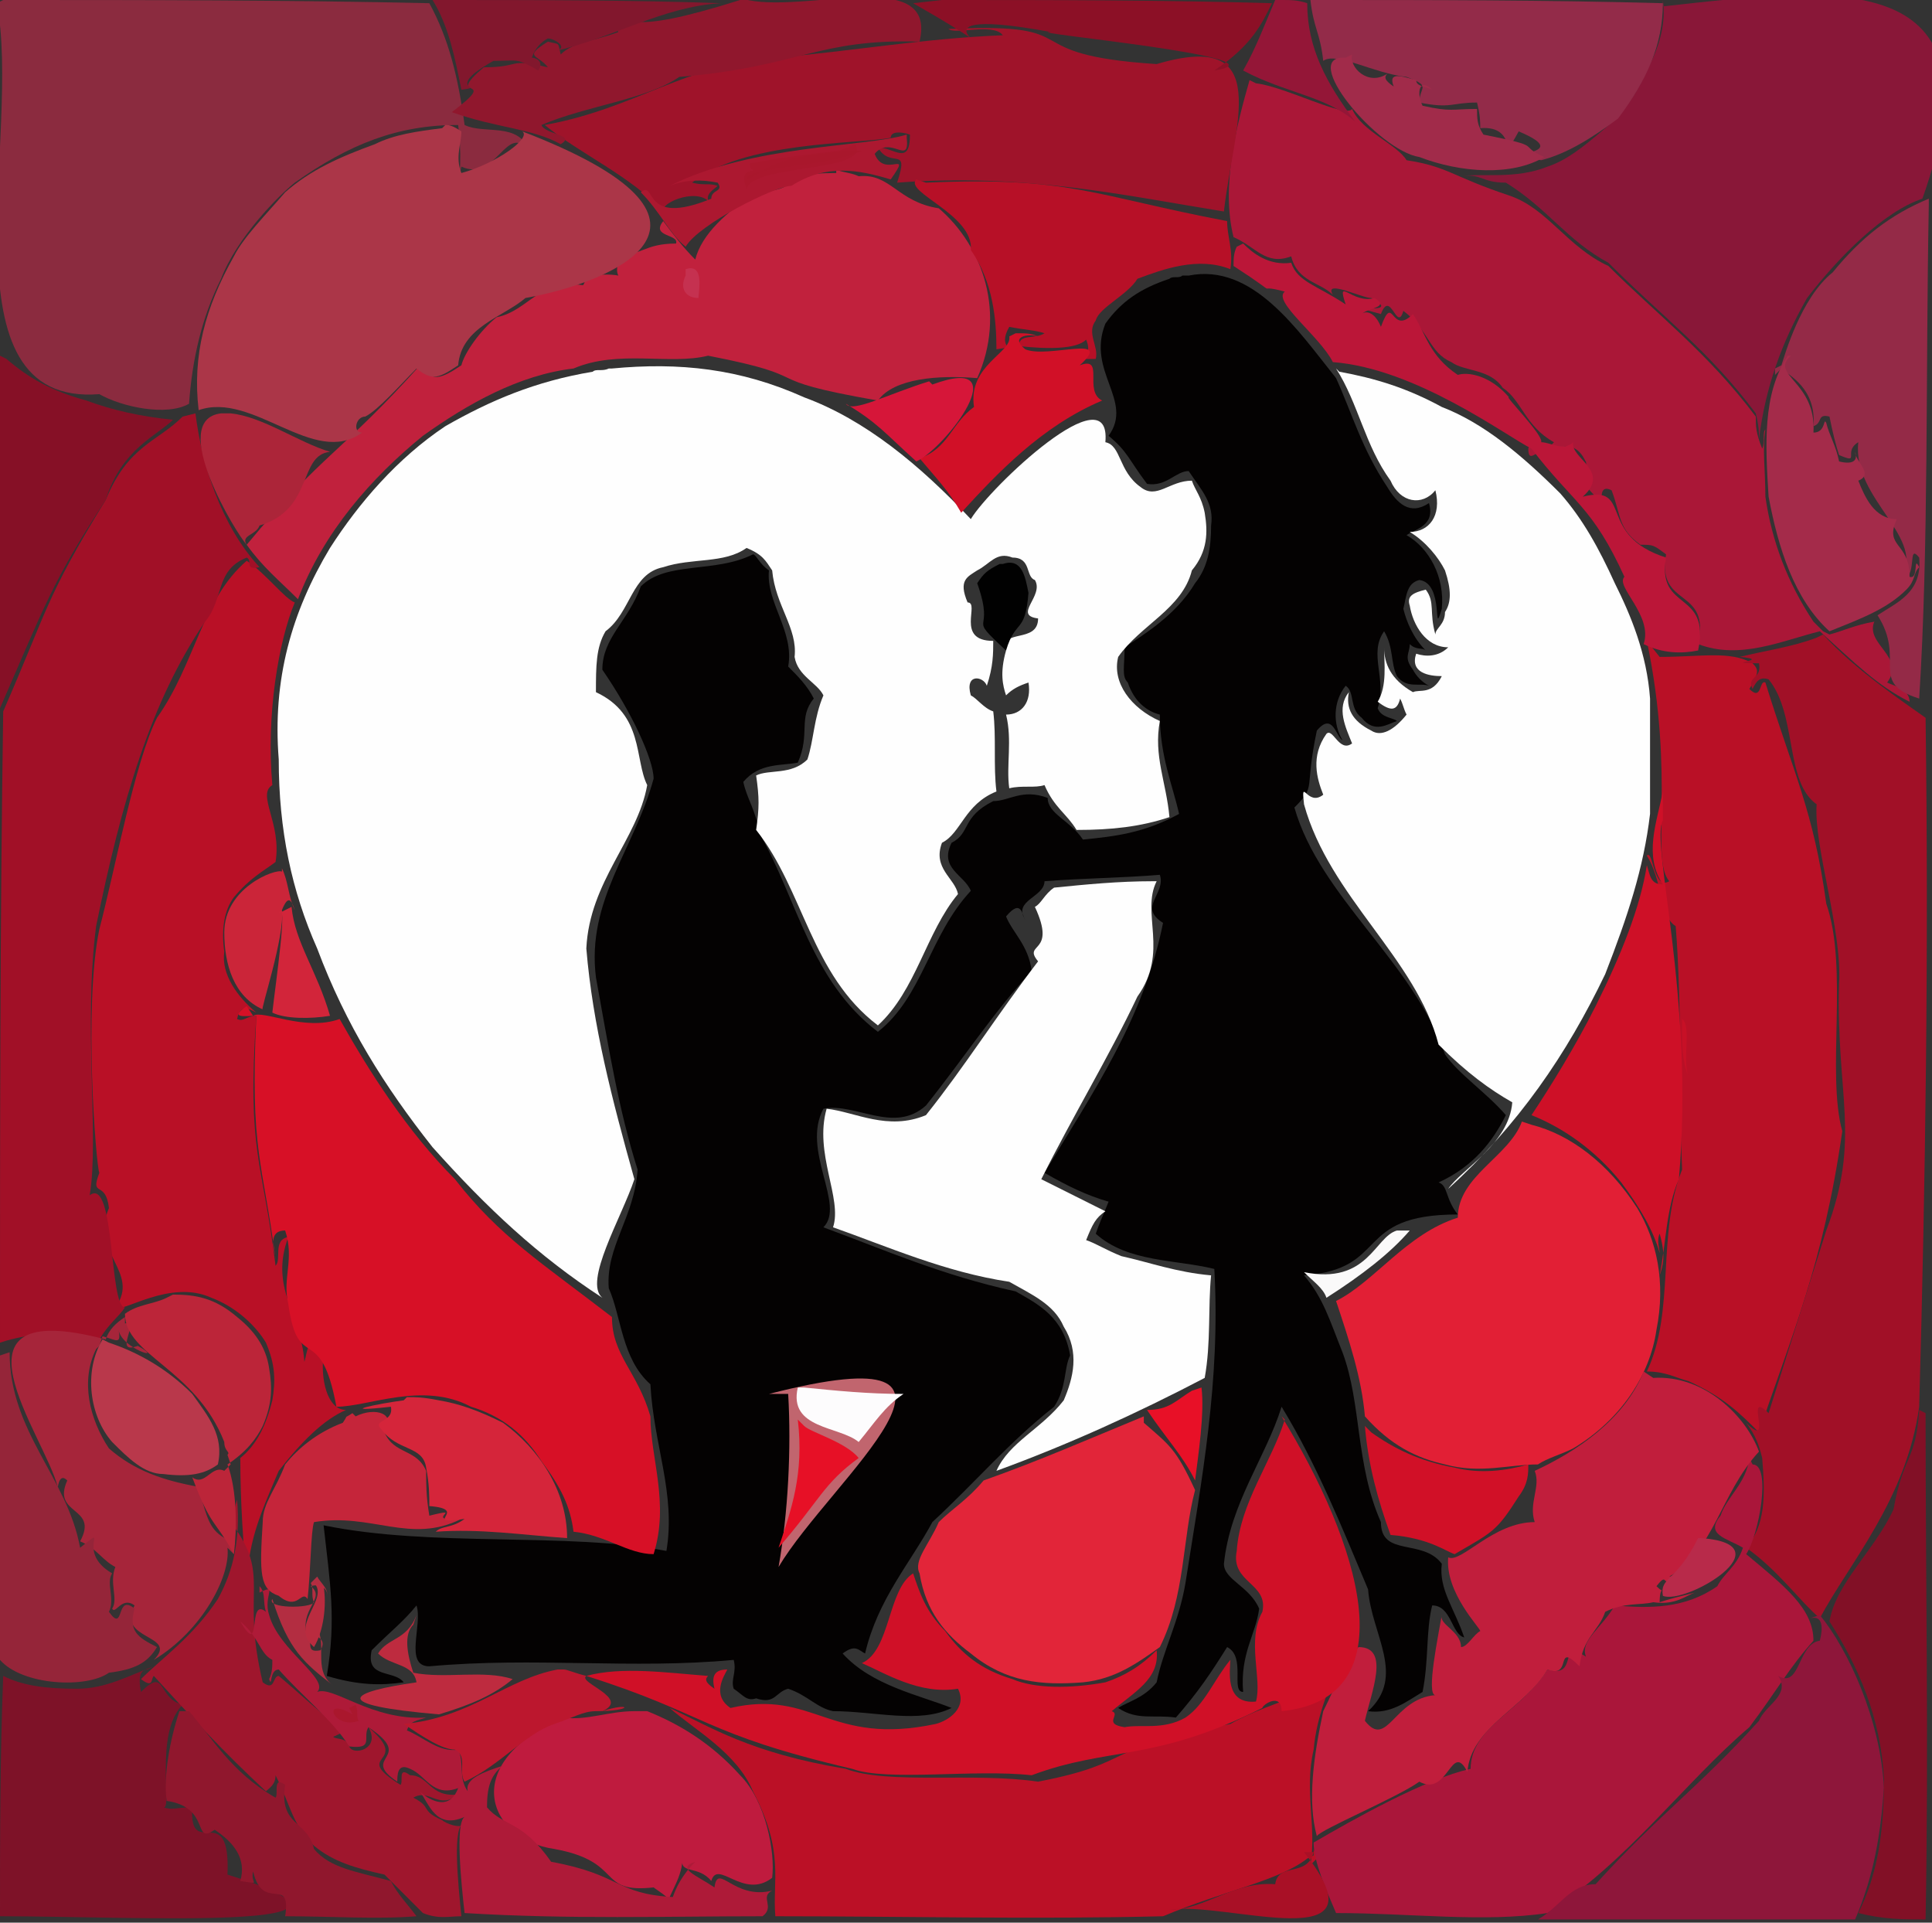 <svg  width="603" height="600" xmlns="http://www.w3.org/2000/svg" ><rect width="100%" height="100%" fill="#333333" stroke="none"/><path  d="
 M 369 86 C 368 87, 366, 86, 365, 87
 C 356 90, 350, 94, 345, 101
 C 339 116, 354, 125, 346, 136
 C 352 141, 352, 143, 358, 151
 C 364 152, 367, 147, 371, 147
 C 375 153, 379, 157, 378, 164
 C 378 171, 377, 177, 373, 182
 C 367 192, 357, 198, 351, 202
 C 351 208, 350, 211, 352, 213
 C 354 219, 358, 222, 362, 223
 C 362 236, 366, 245, 368, 254
 C 357 260, 348, 261, 338, 262
 C 334 256, 327, 254, 327, 249
 C 319 246, 315, 250, 310, 250
 C 300 255, 303, 260, 297, 263
 C 293 271, 301, 273, 303, 278
 C 290 292, 288, 311, 274, 322
 C 253 306, 249, 281, 237, 260
 C 236 253, 233, 249, 232, 244
 C 237 238, 244, 239, 249, 238
 C 253 229, 249, 224, 254, 218
 C 252 214, 249, 211, 246, 208
 C 248 197, 239, 188, 240, 178
 C 237 176, 236, 173, 235, 173
 C 223 179, 208, 175, 200, 183
 C 196 194, 188, 199, 188, 209
 C 197 222, 204, 237, 204, 243
 C 198 265, 183, 281, 186, 305
 C 190 327, 193, 346, 199, 365
 C 198 380, 189, 389, 190, 402
 C 194 411, 194, 424, 203, 432
 C 204 451, 211, 466, 208, 484
 C 177 478, 135, 483, 101, 476
 C 103 494, 105, 505, 102, 523
 C 112 526, 119, 526, 126, 525
 C 123 521, 114, 524, 116, 515
 C 122 509, 126, 506, 130, 501
 C 132 507, 126, 520, 134, 520
 C 167 517, 197, 521, 229, 518
 C 230 522, 228, 524, 229, 527
 C 232 529, 233, 531, 236, 530
 C 242 532, 242, 528, 246, 527
 C 252 529, 255, 533, 260, 534
 C 273 534, 287, 538, 297, 533
 C 287 529, 272, 526, 263, 516
 C 267 513, 268, 515, 270, 516
 C 274 499, 284, 488, 291, 475
 C 305 462, 315, 450, 329, 439
 C 333 433, 332, 427, 334, 423
 C 332 411, 324, 407, 317, 403
 C 294 398, 276, 390, 257, 383
 C 264 376, 250, 359, 257, 346
 C 267 344, 279, 354, 289, 345
 C 301 330, 310, 316, 322, 303
 C 321 295, 316, 291, 314, 286
 C 319 280, 319, 286, 320, 287
 C 316 281, 326, 280, 326, 275
 C 339 274, 350, 274, 362, 273
 C 364 279, 355, 283, 363, 288
 C 357 318, 341, 341, 326, 366
 C 333 370, 339, 373, 346, 375
 C 344 380, 343, 382, 342, 385
 C 352 394, 367, 393, 379, 396
 C 381 431, 375, 462, 370, 494
 C 368 506, 363, 515, 361, 525
 C 357 530, 352, 531, 349, 533
 C 355 537, 360, 535, 367, 536
 C 374 528, 378, 522, 383, 514
 C 389 517, 384, 528, 388, 528
 C 387 516, 392, 510, 393, 502
 C 390 495, 382, 493, 382, 488
 C 384 469, 395, 455, 400, 439
 C 411 457, 419, 477, 427, 496
 C 428 510, 439, 523, 427, 534
 C 434 535, 439, 531, 444, 528
 C 446 518, 445, 509, 447, 501
 C 453 501, 453, 510, 457, 511
 C 454 502, 449, 496, 450, 488
 C 444 480, 431, 486, 431, 475
 C 423 457, 425, 438, 419, 422
 C 415 412, 413, 405, 407, 398
 C 434 396, 422, 379, 455, 379
 C 451 374, 452, 370, 449, 369
 C 460 364, 466, 356, 470, 348
 C 464 341, 455, 335, 451, 329
 C 441 300, 412, 280, 404, 252
 C 411 245, 407, 247, 411, 228
 C 416 222, 417, 230, 419, 231
 C 416 226, 416, 219, 420, 214
 C 423 216, 421, 221, 425, 224
 C 429 229, 433, 226, 436, 225
 C 435 224, 431, 224, 430, 221
 C 433 212, 427, 204, 432, 197
 C 435 202, 434, 207, 436, 211
 C 439 215, 443, 213, 446, 214
 C 444 213, 442, 211, 441, 209
 C 438 205, 440, 204, 440, 201
 C 442 203, 444, 202, 445, 203
 C 441 199, 439, 194, 438, 190
 C 439 186, 439, 182, 443, 181
 C 451 182, 447, 200, 450, 190
 C 451 180, 446, 171, 439, 167
 C 442 165, 448, 164, 446, 157
 C 440 161, 436, 157, 433, 152
 C 425 140, 422, 129, 417, 118
 C 405 103, 391, 82, 371, 86" fill="rgb(4,2,2)" />
<path  d="
 M 190 115 C 188 116, 186, 115, 185, 116
 C 167 119, 153, 125, 139, 133
 C 124 143, 112, 157, 103, 171
 C 91 191, 85, 212, 87, 237
 C 87 259, 91, 278, 99, 296
 C 108 320, 120, 339, 135, 358
 C 152 377, 168, 392, 188, 405
 C 182 400, 194, 380, 198, 368
 C 191 343, 185, 320, 183, 296
 C 184 275, 199, 262, 202, 245
 C 198 237, 201, 223, 186, 216
 C 186 208, 186, 202, 189, 197
 C 197 191, 197, 179, 207, 177
 C 216 174, 226, 176, 233, 171
 C 238 173, 239, 175, 241, 178
 C 242 189, 249, 196, 248, 205
 C 249 211, 255, 213, 257, 217
 C 254 224, 254, 231, 252, 237
 C 247 242, 240, 240, 236, 242
 C 237 249, 237, 252, 236, 259
 C 251 278, 253, 304, 274, 320
 C 286 309, 289, 291, 299, 279
 C 298 274, 291, 271, 294, 263
 C 300 260, 301, 251, 311, 247
 C 310 239, 311, 230, 310, 222
 C 307 221, 305, 218, 303, 217
 C 301 210, 307, 211, 308, 214
 C 310 208, 310, 204, 310, 200
 C 298 200, 306, 188, 302, 188
 C 299 181, 302, 180, 305, 178
 C 309 176, 311, 172, 316, 174
 C 322 174, 320, 180, 323, 181
 C 326 186, 316, 192, 324, 193
 C 324 201, 312, 196, 314, 203
 C 312 210, 313, 214, 314, 217
 C 316 215, 318, 214, 321, 213
 C 322 219, 319, 223, 314, 223
 C 316 231, 314, 239, 315, 246
 C 319 245, 323, 246, 326, 245
 C 329 252, 333, 254, 336, 259
 C 347 259, 356, 258, 365, 255
 C 364 244, 360, 236, 362, 225
 C 353 221, 347, 213, 349, 205
 C 356 195, 369, 190, 372, 178
 C 377 172, 377, 166, 376, 160
 C 375 155, 373, 153, 372, 150
 C 365 150, 361, 156, 356, 152
 C 349 147, 350, 139, 345, 138
 C 347 116, 309, 152, 303, 162
 C 287 145, 270, 131, 251, 124
 C 231 115, 212, 113, 191, 115" fill="rgb(254,254,254)" />
<path  d="
 M 417 115 C 424 126, 426, 139, 434, 150
 C 437 157, 444, 158, 448, 153
 C 450 161, 446, 166, 440, 166
 C 445 169, 449, 174, 451, 178
 C 453 184, 453, 188, 451, 191
 C 451 195, 448, 196, 448, 198
 C 446 191, 448, 188, 445, 184
 C 441 185, 439, 186, 440, 189
 C 441 195, 445, 202, 452, 202
 C 449 205, 445, 205, 442, 204
 C 440 210, 446, 211, 450, 211
 C 447 217, 443, 215, 441, 216
 C 434 212, 432, 207, 432, 202
 C 432 207, 433, 214, 430, 219
 C 434 222, 436, 222, 437, 218
 C 438 220, 438, 221, 439, 223
 C 435 228, 431, 230, 428, 228
 C 422 225, 420, 221, 421, 216
 C 417 221, 420, 227, 422, 232
 C 418 235, 416, 227, 414, 229
 C 409 236, 411, 243, 413, 248
 C 408 252, 406, 242, 407, 251
 C 415 280, 442, 299, 449, 326
 C 458 335, 465, 340, 472, 344
 C 471 357, 456, 365, 452, 371
 C 474 351, 489, 329, 501, 304
 C 508 286, 513, 271, 515, 254
 C 515 240, 515, 229, 515, 218
 C 514 204, 509, 192, 504, 182
 C 499 171, 494, 162, 487, 154
 C 475 142, 463, 132, 450, 127
 C 439 121, 429, 118, 418, 116" fill="rgb(254,254,254)" />
<path  d="
 M -1 1 C 7 42, -19, 127, 31, 123
 C 38 127, 52, 130, 59, 126
 C 60 112, 63, 99, 69, 87
 C 74 74, 87, 61, 92, 57
 C 109 45, 124, 39, 143, 39
 C 144 47, 144, 56, 142, 61
 C 143 57, 143, 56, 144, 52
 C 155 57, 158, 38, 165, 47
 C 162 38, 151, 42, 145, 39
 C 143 24, 140, 12, 134, 1
 C 89 0, 45, 0, 1, 0" fill="rgb(139,43,63)" />
<path  d="
 M 390 25 C 386 39, 381, 58, 385, 74
 C 392 77, 395, 83, 403, 80
 C 405 88, 412, 88, 416, 92
 C 413 87, 425, 93, 428, 93
 C 439 99, 416, 94, 431, 98
 C 434 90, 436, 104, 438, 97
 C 446 103, 446, 110, 453, 113
 C 457 116, 465, 115, 469, 121
 C 475 125, 476, 133, 485, 138
 C 480 144, 478, 136, 477, 140
 C 477 146, 481, 138, 486, 140
 C 493 137, 495, 145, 495, 144
 C 496 152, 491, 148, 500, 157
 C 500 156, 499, 151, 503, 153
 C 506 161, 505, 165, 512, 170
 C 516 170, 516, 170, 520, 173
 C 517 190, 534, 183, 530, 201
 C 543 206, 556, 200, 568, 197
 C 579 207, 586, 214, 596, 219
 C 596 215, 591, 214, 589, 213
 C 595 205, 582, 201, 585, 194
 C 579 195, 575, 197, 571, 198
 L 569 197 L 568 196
 L 566 194 C 558 182, 553, 169, 551, 155
 C 551 147, 550, 140, 551, 134
 C 550 135, 551, 138, 550, 140
 C 548 135, 548, 133, 548, 130
 C 533 110, 517, 98, 502, 83
 C 489 77, 483, 65, 471, 61
 C 453 55, 452, 52, 439, 50
 C 436 45, 425, 41, 422, 34
 C 420 37, 401, 27, 392, 26" fill="rgb(170,23,55)" />
<path  d="
 M 77 175 C 63 187, 61, 207, 49, 224
 C 42 238, 36, 271, 31, 290
 C 26 314, 30, 364, 31, 366
 C 28 374, 33, 368, 34, 377
 C 28 391, 44, 397, 36, 408
 C 38 410, 53, 399, 66, 405
 C 74 408, 80, 414, 83, 419
 C 86 426, 86, 431, 85, 437
 C 83 445, 80, 451, 75, 455
 C 75 469, 76, 483, 77, 493
 C 78 480, 81, 473, 87, 459
 C 94 450, 101, 443, 108, 440
 C 102 440, 100, 430, 101, 423
 C 96 415, 96, 422, 95, 425
 C 94 410, 84, 402, 90, 386
 C 85 387, 88, 393, 86, 395
 C 82 362, 77, 360, 80, 317
 C 77 317, 76, 319, 74, 318
 C 75 313, 78, 315, 80, 316
 C 74 311, 69, 304, 70, 297
 C 69 290, 70, 284, 73, 280
 C 78 274, 82, 272, 86, 269
 C 88 257, 80, 248, 85, 245
 C 83 223, 87, 200, 92, 188
 C 89 187, 83, 179, 77, 175" fill="rgb(185,16,38)" />
<path  d="
 M 514 200 C 523 243, 515, 268, 521, 275
 C 516 278, 516, 265, 514, 267
 C 519 275, 518, 286, 523, 289
 C 525 314, 524, 342, 525, 365
 C 517 385, 523, 409, 514, 428
 C 520 428, 523, 430, 527, 431
 C 538 436, 543, 441, 549, 447
 C 559 417, 569, 395, 575, 353
 C 570 335, 577, 302, 570, 282
 C 566 253, 560, 242, 551, 213
 C 549 212, 550, 219, 546, 215
 C 549 210, 549, 209, 547, 207
 C 540 203, 531, 205, 518, 205" fill="rgb(185,16,38)" />
<path  d="
 M 57 130 C 49 138, 40, 139, 33, 156
 C 14 187, 15, 190, 1, 222
 C 0 289, 0, 353, 0, 419
 C 9 416, 21, 415, 31, 418
 C 34 413, 37, 411, 39, 408
 C 34 408, 36, 367, 28, 373
 C 31 355, 26, 320, 30, 289
 C 38 250, 47, 219, 64, 194
 C 70 187, 67, 178, 77, 174
 C 79 175, 76, 178, 81, 177
 C 69 164, 63, 145, 61, 129" fill="rgb(161,16,39)" />
<path  d="
 M 567 199 C 559 202, 551, 203, 543, 205
 C 554 206, 536, 207, 549, 207
 C 550 212, 545, 211, 547, 215
 C 548 213, 549, 211, 552, 212
 C 561 223, 557, 244, 567, 251
 C 566 264, 575, 290, 574, 307
 C 573 342, 581, 355, 570, 384
 C 564 403, 558, 422, 552, 441
 C 544 433, 554, 453, 545, 444
 C 548 448, 549, 451, 550, 455
 C 551 467, 551, 476, 545, 483
 C 555 490, 562, 500, 568, 505
 C 577 488, 595, 468, 599, 439
 C 601 368, 602, 296, 601, 224
 C 594 219, 579, 209, 569, 198" fill="rgb(161,16,39)" />
<path  d="
 M 519 0 C 520 7, 518, 14, 515, 20
 C 511 29, 507, 35, 501, 40
 C 494 46, 489, 50, 483, 52
 C 473 56, 463, 54, 455, 55
 C 463 54, 462, 57, 470, 57
 C 483 65, 489, 75, 502, 82
 C 520 100, 533, 109, 548, 129
 C 549 133, 549, 135, 549, 137
 C 551 121, 556, 107, 564, 93
 C 574 80, 588, 66, 600, 62
 C 626 -11, 573, -4, 519, 2" fill="rgb(137,23,56)" />
<path  d="
 M 77 314 C 71 318, 77, 317, 80, 317
 C 78 360, 82, 362, 86, 393
 C 86 391, 83, 384, 89, 384
 C 92 393, 88, 399, 90, 407
 C 93 429, 100, 412, 105, 439
 C 115 439, 132, 431, 147, 439
 C 157 442, 164, 448, 169, 456
 C 175 464, 178, 470, 179, 478
 C 189 479, 196, 485, 204, 485
 C 209 469, 203, 455, 203, 442
 C 199 428, 191, 423, 191, 411
 C 169 394, 156, 386, 142, 368
 C 127 353, 115, 334, 106, 318
 C 95 322, 82, 315, 79, 317" fill="rgb(215,16,38)" />
<path  d="
 M 360 275 C 349 275, 339, 276, 329, 277
 C 326 279, 325, 282, 323, 283
 C 330 298, 319, 294, 324, 300
 C 311 317, 301, 333, 289, 348
 C 277 353, 267, 347, 258, 346
 C 254 360, 263, 374, 260, 383
 C 277 389, 295, 397, 315, 400
 C 322 404, 329, 407, 332, 414
 C 337 422, 335, 430, 332, 437
 C 325 446, 315, 450, 311, 459
 C 333 451, 355, 441, 376, 430
 C 378 419, 377, 408, 378, 398
 C 367 397, 359, 394, 350, 392
 C 345 390, 342, 388, 339, 387
 C 341 382, 342, 380, 345, 378
 C 337 374, 331, 371, 325, 368
 C 335 348, 346, 330, 355, 311
 C 365 297, 356, 285, 361, 275" fill="rgb(254,254,254)" />
<path  d="
 M 261 54 C 240 54, 253, 59, 236, 60
 C 227 66, 219, 73, 217, 81
 C 213 77, 210, 73, 207, 69
 C 203 74, 212, 73, 211, 76
 C 201 76, 200, 80, 194, 79
 C 193 82, 192, 84, 193, 86
 C 188 85, 182, 87, 181, 84
 C 180 86, 184, 86, 182, 89
 C 168 87, 165, 97, 155, 99
 C 150 103, 145, 110, 144, 114
 C 138 118, 134, 120, 132, 113
 C 106 142, 101, 141, 77, 170
 C 82 177, 87, 181, 93, 187
 C 101 166, 116, 149, 132, 136
 C 146 126, 162, 117, 179, 115
 C 193 109, 209, 114, 221, 111
 C 257 118, 234, 118, 274, 125
 C 279 118, 293, 117, 305, 118
 C 314 98, 307, 77, 293, 65
 C 280 63, 278, 54, 268, 55
 C 266 54, 264, 54, 261, 53" fill="rgb(193,33,61)" />
<path  d="
 M 419 517 C 414 529, 398, 530, 384, 538
 C 342 546, 355, 550, 324, 556
 C 304 553, 277, 557, 264, 552
 C 234 547, 222, 539, 209, 533
 C 217 540, 230, 547, 235, 559
 C 245 578, 241, 587, 242, 598
 C 281 598, 323, 599, 363, 598
 C 382 590, 399, 587, 408, 580
 L 410 579 L 410 577 L 411 580
 L 409 582 C 411 570, 407, 559, 410, 546
 C 411 535, 415, 527, 418, 518" fill="rgb(187,16,38)" />
<path  d="
 M 546 455 C 545 463, 539, 467, 537, 473
 C 532 479, 539, 480, 544, 483
 C 542 489, 538, 491, 536, 495
 C 526 502, 515, 502, 504, 501
 C 500 508, 493, 512, 495, 517
 C 486 511, 493, 524, 483, 521
 C 475 534, 459, 539, 459, 552
 C 445 555, 422, 568, 410, 575
 C 410 581, 414, 590, 417, 597
 C 440 597, 463, 600, 483, 597
 C 508 581, 526, 556, 546, 539
 C 555 527, 558, 521, 566, 512
 C 566 502, 557, 495, 545, 485
 C 549 479, 553, 457, 547, 457" fill="rgb(170,22,58)" />
<path  d="
 M 138 40 C 130 41, 123, 42, 117, 45
 C 106 49, 97, 53, 89, 60
 C 83 67, 76, 74, 73, 80
 C 64 96, 60, 111, 62, 128
 C 79 122, 98, 146, 113, 135
 C 110 135, 111, 130, 114, 130
 C 118 128, 125, 120, 130, 115
 C 135 119, 137, 118, 143, 114
 C 144 102, 157, 99, 164, 93
 C 192 88, 236, 69, 163, 41
 C 166 43, 155, 51, 144, 54
 C 142 49, 144, 45, 144, 41
 C 141 39, 140, 39, 139, 39" fill="rgb(171,54,72)" />
<path  d="
 M 296 9 C 298 11, 310, 7, 313, 11
 C 288 12, 266, 16, 242, 18
 C 214 20, 198, 34, 170, 39
 C 181 48, 197, 55, 207, 66
 C 206 63, 219, 58, 222, 64
 C 219 61, 223, 59, 224, 58
 C 221 57, 220, 58, 216, 57
 C 232 44, 268, 45, 278, 43
 C 278 41, 281, 41, 284, 42
 C 284 52, 279, 46, 274, 46
 C 278 53, 284, 45, 280, 57
 C 320 54, 351, 61, 382, 66
 C 385 39, 398, 9, 361, 20
 C 315 17, 341, 7, 297, 9" fill="rgb(159,19,42)" />
<path  d="
 M 475 350 C 471 361, 455, 367, 455, 380
 C 439 385, 429, 400, 417, 406
 C 421 418, 425, 430, 426, 442
 C 434 451, 442, 455, 451, 457
 C 462 460, 471, 457, 480, 457
 C 483 455, 487, 454, 491, 452
 C 506 443, 515, 429, 517, 415
 C 520 400, 517, 387, 511, 377
 C 502 363, 490, 354, 478, 351" fill="rgb(226,31,53)" />
<path  d="
 M 513 428 C 507 443, 492, 453, 479, 459
 C 481 464, 477, 469, 479, 475
 C 466 475, 456, 488, 452, 486
 C 451 497, 462, 508, 462, 509
 C 460 510, 458, 514, 456, 514
 C 456 509, 449, 507, 450, 504
 C 449 510, 445, 529, 448, 529
 C 435 530, 433, 546, 426, 537
 C 428 528, 434, 514, 424, 514
 C 420 518, 417, 526, 413, 534
 C 410 548, 408, 562, 411, 573
 C 412 571, 436, 561, 443, 556
 C 452 561, 453, 543, 458, 553
 C 459 539, 476, 533, 483, 521
 C 491 524, 485, 512, 493, 520
 C 494 511, 499, 509, 501, 503
 C 507 500, 512, 501, 516, 500
 C 523 501, 526, 498, 529, 497
 C 525 498, 521, 499, 518, 500
 C 518 494, 520, 498, 517, 495
 C 521 490, 518, 496, 524, 493
 C 523 491, 522, 492, 521, 492
 C 535 484, 537, 466, 549, 453
 C 545 442, 532, 429, 516, 430" fill="rgb(193,30,60)" />
<path  d="
 M 401 443 C 397 456, 387, 469, 386, 484
 C 384 494, 396, 494, 394, 503
 C 389 512, 394, 524, 392, 531
 C 382 532, 384, 521, 384, 518
 C 379 524, 376, 532, 370, 536
 C 363 540, 356, 538, 351, 539
 C 344 538, 350, 535, 347, 534
 C 354 528, 362, 524, 361, 515
 C 356 520, 351, 523, 345, 525
 C 334 527, 323, 527, 316, 524
 C 306 521, 300, 516, 295, 509
 C 289 503, 287, 497, 285, 491
 C 277 496, 278, 515, 269, 519
 C 276 522, 287, 529, 299, 527
 C 302 533, 296, 537, 292, 538
 C 259 545, 254, 527, 228, 533
 C 222 529, 226, 523, 227, 521
 C 223 521, 222, 523, 223, 527
 C 220 525, 220, 524, 221, 523
 C 208 522, 194, 520, 183, 523
 C 221 535, 219, 541, 266, 552
 C 277 556, 304, 552, 322, 554
 C 346 545, 360, 550, 394, 533
 C 394 532, 400, 528, 400, 534
 C 440 530, 424, 481, 400, 442" fill="rgb(208,16,39)" />
<path  d="
 M 357 442 C 340 449, 324, 456, 307, 462
 C 302 468, 297, 471, 293, 475
 C 290 482, 285, 487, 287, 491
 C 289 503, 295, 510, 303, 516
 C 314 525, 325, 526, 338, 525
 C 348 524, 355, 519, 362, 514
 C 370 498, 369, 480, 373, 465
 C 367 452, 365, 451, 357, 444" fill="rgb(226,37,57)" />
<path  d="
 M 565 505 C 569 504, 569, 508, 568, 512
 C 561 513, 562, 527, 555, 523
 C 559 529, 551, 532, 549, 537
 C 530 558, 518, 566, 498, 588
 C 490 588, 487, 595, 480, 599
 C 513 599, 546, 599, 579, 599
 C 585 585, 587, 572, 588, 558
 C 587 537, 577, 515, 568, 504" fill="rgb(142,22,58)" />
<path  d="
 M 48 520 C 40 523, 33, 527, 24, 527
 C 14 527, 7, 526, 1, 523
 C 0 549, 0, 573, 0, 598
 C 43 598, 129, 603, 71, 585
 C 72 561, 59, 581, 60, 564
 C 55 564, 54, 565, 51, 564
 C 54 565, 48, 541, 57, 532
 C 49 530, 52, 520, 44, 528
 C 43 523, 44, 521, 46, 521" fill="rgb(126,18,40)" />
<path  d="
 M 409 0 C 410 9, 412, 10, 413, 19
 C 417 16, 429, 23, 439, 24
 C 447 27, 443, 27, 443, 32
 C 453 34, 453, 32, 461, 32
 C 462 36, 462, 38, 462, 40
 C 474 39, 468, 52, 474, 41
 C 493 49, 464, 47, 481, 50
 C 489 48, 497, 43, 505, 37
 C 514 25, 519, 14, 519, 1
 C 482 0, 447, 0, 411, 0" fill="rgb(147,43,73)" />
<path  d="
 M 74 468 C 75 480, 73, 490, 68, 499
 C 60 511, 51, 517, 44, 524
 C 48 527, 47, 524, 48, 523
 C 58 534, 70, 547, 83, 559
 C 84 558, 86, 557, 86, 554
 C 91 564, 91, 569, 98, 576
 C 104 581, 111, 583, 120, 585
 C 125 590, 128, 593, 132, 597
 C 137 599, 140, 598, 144, 598
 C 143 588, 141, 569, 145, 569
 C 144 571, 139, 569, 138, 568
 C 131 565, 135, 564, 129, 561
 C 134 558, 137, 565, 143, 560
 C 134 561, 134, 554, 128, 554
 C 124 551, 126, 556, 125, 557
 C 109 547, 129, 551, 115, 539
 C 119 546, 110, 548, 109, 545
 C 108 542, 105, 543, 104, 542
 C 111 539, 111, 537, 111, 532
 C 109 539, 101, 529, 107, 540
 C 97 532, 93, 528, 87, 523
 C 85 523, 86, 528, 82, 525
 C 75 496, 85, 492, 72, 475" fill="rgb(159,22,45)" />
<path  d="
 M 198 534 C 190 534, 183, 537, 176, 536
 C 143 550, 152, 574, 173, 577
 C 195 581, 186, 591, 204, 589
 C 214 596, 203, 589, 208, 597
 C 207 593, 213, 587, 213, 580
 C 212 585, 218, 582, 222, 587
 C 224 580, 232, 593, 241, 586
 C 242 578, 239, 562, 231, 554
 C 222 544, 212, 538, 202, 534" fill="rgb(191,27,62)" />
<path  d="
 M 602 62 C 590 67, 581, 74, 572, 85
 C 562 93, 557, 111, 556, 114
 L 554 115 L 554 117 L 555 116
 L 556 115 C 558 117, 567, 121, 566, 133
 C 569 132, 567, 129, 571, 130
 C 572 135, 573, 139, 574, 142
 C 581 145, 575, 141, 580, 138
 C 578 156, 602, 168, 593, 181
 C 599 181, 595, 169, 599, 174
 C 600 185, 592, 188, 586, 192
 C 595 206, 583, 213, 599, 218
 C 602 171, 601, 116, 602, 64" fill="rgb(148,42,71)" />
<path  d="
 M 286 56 C 282 60, 304, 67, 303, 78
 C 310 88, 311, 100, 311, 109
 C 318 108, 311, 109, 315, 102
 C 320 103, 323, 103, 326, 104
 C 323 106, 318, 104, 318, 108
 C 327 109, 336, 109, 339, 106
 C 342 113, 333, 112, 342, 112
 C 343 108, 339, 104, 342, 100
 C 343 96, 352, 92, 355, 87
 C 363 84, 374, 80, 384, 84
 C 385 78, 383, 74, 383, 69
 C 341 61, 334, 55, 289, 57" fill="rgb(183,16,39)" />
<path  d="
 M 39 411 C 36 413, 34, 415, 33, 418
 C -20 404, 14, 448, 18, 464
 C 18 466, 18, 459, 21, 462
 C 16 473, 31, 470, 25, 481
 C 30 483, 32, 487, 36, 489
 C 34 494, 37, 499, 35, 502
 C 36 504, 38, 498, 42, 501
 C 36 512, 56, 510, 48, 518
 C 63 509, 72, 492, 71, 483
 L 73 485
 L 72 481 C 66 478, 65, 476, 62, 464
 C 51 462, 42, 459, 34, 452
 C 28 443, 25, 431, 30, 421
 L 31 420
 L 32 417 C 36 418, 38, 420, 37, 415
 C 38 421, 52, 425, 43, 420
 C 35 423, 44, 412, 39, 413" fill="rgb(166,37,58)" />
<path  d="
 M 231 0 C 193 12, 200, 4, 188, 7
 C 187 9, 192, 7, 193, 10
 C 185 13, 179, 13, 175, 17
 C 174 13, 175, 14, 171, 13
 C 163 18, 168, 17, 171, 21
 C 158 18, 163, 21, 151, 21
 C 138 32, 157, 23, 141, 35
 C 155 40, 166, 40, 175, 45
 C 180 42, 170, 42, 169, 39
 C 183 33, 202, 31, 212, 24
 C 249 21, 255, 12, 287, 13
 C 293 -12, 247, 6, 230, -1" fill="rgb(144,23,45)" />
<path  d="
 M 519 247 C 517 257, 513, 267, 519, 276
 C 515 276, 515, 273, 514, 270
 C 512 283, 506, 298, 498, 314
 C 492 326, 484, 339, 478, 348
 C 488 352, 498, 359, 506, 369
 C 512 377, 516, 384, 518, 391
 C 518 390, 517, 387, 518, 385
 C 520 392, 519, 395, 518, 398
 C 520 388, 520, 377, 524, 368
 C 529 311, 515, 263, 519, 256" fill="rgb(206,16,39)" />
<path  d="
 M 599 440 C 598 456, 594, 454, 591, 471
 C 585 484, 573, 494, 571, 506
 C 580 520, 587, 536, 588, 555
 C 588 572, 586, 585, 580, 597
 C 588 599, 594, 599, 601, 599
 C 602 546, 601, 493, 601, 441" fill="rgb(130,16,38)" />
<path  d="
 M 0 423 C 0 454, 0, 497, 0, 518
 C 7 526, 27, 527, 34, 522
 C 42 521, 46, 519, 49, 514
 C 43 511, 40, 509, 42, 502
 C 36 497, 39, 510, 34, 503
 C 36 499, 33, 494, 35, 491
 C 23 484, 35, 475, 25, 483
 C 21 461, 3, 447, 3, 422" fill="rgb(149,37,57)" />
<path  d="
 M 0 111 C 0 147, 0, 184, 0, 221
 C 14 189, 16, 182, 33, 156
 C 38 140, 49, 136, 54, 131
 C 44 130, 35, 128, 27, 125
 C 16 122, 9, 118, 2, 112" fill="rgb(134,16,38)" />
<path  d="
 M 81 495 C 83 497, 82, 500, 83, 503
 C 77 498, 82, 518, 75, 506
 C 81 511, 81, 516, 85, 518
 C 85 520, 85, 522, 84, 524
 C 85 527, 84, 521, 87, 521
 C 94 529, 104, 537, 109, 545
 C 117 546, 113, 542, 115, 539
 C 130 549, 112, 548, 124, 556
 C 124 554, 124, 550, 128, 552
 C 133 554, 135, 561, 143, 558
 C 140 566, 133, 561, 131, 559
 C 134 563, 136, 571, 145, 567
 C 142 569, 144, 588, 145, 597
 C 178 599, 208, 598, 238, 598
 C 242 595, 237, 592, 241, 590
 C 229 593, 224, 581, 223, 589
 C 217 585, 211, 583, 217, 581
 C 213 585, 211, 589, 210, 592
 C 192 591, 194, 585, 172, 581
 C 163 568, 157, 570, 152, 564
 C 152 558, 153, 554, 157, 551
 C 151 553, 145, 555, 146, 559
 C 143 555, 145, 550, 143, 546
 C 137 547, 132, 542, 127, 540
 C 128 537, 130, 537, 133, 536
 C 116 537, 104, 526, 99, 528
 C 103 524, 87, 515, 84, 504
 C 82 498, 87, 494, 81, 497" fill="rgb(174,26,56)" />
<path  d="
 M 558 111 C 550 123, 551, 139, 552, 155
 C 555 171, 560, 187, 571, 197
 C 581 193, 589, 190, 595, 184
 C 598 181, 597, 179, 599, 177
 C 597 173, 599, 181, 596, 180
 C 596 169, 588, 171, 592, 162
 C 585 162, 582, 155, 580, 150
 C 585 148, 579, 144, 579, 141
 C 580 144, 578, 145, 574, 144
 C 573 139, 571, 136, 570, 132
 C 569 130, 570, 135, 566, 135
 C 567 119, 552, 117, 559, 111" fill="rgb(164,43,74)" />
<path  d="
 M 386 77 C 385 79, 385, 81, 385, 83
 C 402 94, 390, 88, 401, 91
 C 397 94, 412, 105, 416, 113
 C 442 115, 470, 136, 478, 140
 C 491 157, 497, 158, 507, 180
 C 504 183, 516, 192, 513, 201
 C 519 204, 525, 204, 530, 203
 C 534 184, 517, 191, 520, 174
 C 498 167, 510, 151, 494, 155
 C 503 147, 490, 143, 491, 138
 C 488 141, 484, 138, 481, 138
 C 482 136, 469, 123, 471, 124
 C 465 117, 458, 116, 455, 117
 C 446 111, 445, 104, 441, 98
 C 434 105, 435, 91, 431, 102
 C 429 97, 426, 97, 425, 98
 C 427 96, 434, 96, 429, 93
 C 422 95, 417, 86, 420, 95
 C 411 89, 405, 88, 403, 82
 C 396 83, 391, 79, 388, 76" fill="rgb(187,22,56)" />
<path  d="
 M 56 534 C 53 543, 51, 554, 52, 562
 C 66 564, 60, 576, 67, 571
 C 73 575, 77, 580, 75, 587
 C 82 588, 78, 588, 79, 584
 C 82 597, 91, 585, 89, 598
 C 103 598, 118, 599, 130, 598
 C 127 594, 124, 591, 122, 587
 C 111 584, 103, 583, 98, 577
 C 96 568, 87, 570, 89, 557
 C 85 554, 87, 560, 86, 561
 C 72 553, 66, 542, 59, 534" fill="rgb(144,23,45)" />
<path  d="
 M 110 441 C 107 443, 109, 441, 107, 444
 C 99 447, 93, 452, 89, 457
 C 86 465, 82, 469, 82, 475
 C 81 491, 81, 496, 87, 498
 C 93 503, 94, 496, 96, 499
 C 97 490, 97, 478, 98, 475
 C 116 472, 128, 482, 144, 474
 C 131 475, 146, 470, 134, 473
 C 133 467, 133, 463, 133, 459
 C 130 452, 123, 454, 120, 447
 C 124 441, 117, 439, 111, 442" fill="rgb(197,37,58)" />
<path  d="
 M 126 437 C 118 438, 104, 441, 122, 439
 C 123 444, 116, 443, 119, 446
 C 124 453, 132, 451, 133, 458
 C 134 463, 134, 467, 134, 470
 C 147 471, 131, 476, 145, 474
 C 141 477, 138, 476, 136, 478
 C 150 477, 163, 479, 177, 480
 C 177 465, 168, 452, 157, 444
 C 149 440, 143, 438, 137, 437
 C 132 436, 130, 436, 127, 436" fill="rgb(213,37,58)" />
<path  d="
 M 52 405 C 48 407, 43, 407, 39, 410
 C 39 423, 61, 427, 70, 450
 C 70 453, 72, 453, 71, 454
 L 72 457 L 71 458
 L 70 459 C 66 457, 64, 464, 60, 461
 C 66 477, 67, 474, 73, 485
 C 74 477, 74, 465, 71, 457
 C 77 453, 80, 449, 82, 445
 C 85 438, 85, 433, 84, 427
 C 83 420, 79, 415, 74, 411
 C 67 405, 61, 404, 54, 404" fill="rgb(188,37,57)" />
<path  d="
 M 315 105 C 316 110, 302, 114, 304, 127
 C 297 132, 296, 140, 287, 143
 C 292 149, 296, 153, 300, 160
 C 311 148, 325, 133, 344, 125
 C 338 122, 345, 111, 337, 114
 C 348 104, 327, 112, 320, 109
 C 315 105, 321, 104, 324, 105
 C 322 104, 320, 104, 317, 104" fill="rgb(209,16,39)" />
<path  d="
 M 285 1 C 327 25, 274, 0, 328, 10
 C 317 10, 404, 18, 379, 22
 C 391 14, 394, 7, 397, 1
 C 362 0, 329, 0, 294, 0" fill="rgb(140,16,38)" />
<path  d="
 M 32 418 C 26 428, 28, 442, 35, 450
 C 40 455, 45, 460, 51, 460
 C 59 461, 64, 460, 68, 457
 C 70 448, 65, 442, 60, 435
 C 52 427, 43, 422, 34, 419" fill="rgb(185,56,75)" />
<path  d="
 M 240 435 C 318 415, 259, 462, 243, 489
 C 246 472, 247, 452, 246, 435" fill="rgb(193,101,110)" />
<path  d="
 M 135 0 C 140 8, 142, 18, 144, 28
 C 152 27, 138, 28, 154, 19
 C 162 19, 161, 18, 168, 22
 C 170 19, 167, 18, 166, 18
 C 167 15, 169, 13, 171, 12
 C 173 12, 178, 15, 173, 16
 C 191 12, 207, 2, 225, 1
 C 197 0, 166, 0, 137, 0" fill="rgb(130,23,45)" />
<path  d="
 M 426 445 C 427 457, 430, 468, 434, 479
 C 446 480, 451, 484, 454, 485
 C 466 478, 467, 478, 474, 467
 C 477 463, 477, 460, 477, 457
 C 470 459, 462, 460, 454, 458
 C 443 456, 435, 452, 428, 447" fill="rgb(209,16,39)" />
<path  d="
 M 420 18 C 405 17, 430, 47, 443, 49
 C 456 54, 472, 55, 482, 49
 C 473 45, 483, 46, 463, 42
 C 461 39, 461, 37, 461, 34
 C 453 34, 453, 35, 444, 33
 C 442 29, 443, 24, 447, 28
 C 445 27, 442, 27, 442, 25
 C 438 24, 433, 22, 435, 27
 C 432 25, 432, 24, 433, 23
 C 427 27, 421, 21, 422, 17" fill="rgb(161,43,74)" />
<path  d="
 M 174 521 C 158 524, 147, 536, 126, 538
 C 132 542, 138, 546, 142, 546
 C 146 548, 143, 553, 145, 556
 C 156 551, 164, 541, 173, 538
 C 179 536, 182, 534, 186, 534
 C 198 534, 197, 531, 188, 534
 C 197 530, 180, 525, 183, 523
 C 179 522, 177, 521, 176, 521" fill="rgb(188,23,46)" />
<path  d="
 M 69 129 C 52 131, 74, 167, 77, 170
 C 75 167, 80, 167, 81, 164
 C 98 159, 93, 142, 103, 141
 C 93 138, 82, 130, 72, 129" fill="rgb(172,37,57)" />
<path  d="
 M 283 42 C 270 46, 235, 45, 209, 58
 C 214 56, 219, 56, 224, 57
 C 226 60, 222, 59, 222, 62
 C 200 71, 205, 56, 200, 60
 C 206 66, 209, 73, 214, 77
 C 218 70, 242, 58, 247, 58
 C 258 51, 268, 53, 278, 56
 C 285 46, 276, 56, 273, 48
 C 278 42, 284, 52, 283, 43" fill="rgb(172,24,48)" />
<path  d="
 M 88 272 C 86 271, 70, 277, 70, 291
 C 70 301, 73, 311, 82, 315
 C 81 316, 89, 292, 88, 284
 C 90 279, 91, 281, 92, 284
 C 90 280, 90, 275, 88, 271" fill="rgb(203,37,57)" />
<path  d="
 M 398 0 C 395 7, 392, 15, 388, 22
 C 401 29, 414, 30, 423, 38
 C 414 26, 408, 15, 408, 1
 C 405 0, 403, 0, 400, 0" fill="rgb(148,22,55)" />
<path  d="
 M 290 119 C 277 123, 266, 129, 264, 126
 C 274 132, 276, 135, 286, 144
 C 295 140, 318, 110, 291, 120" fill="rgb(214,22,57)" />
<path  d="
 M 410 578 C 408 586, 399, 581, 398, 588
 C 385 587, 376, 596, 365, 596
 C 382 593, 434, 612, 407, 578" fill="rgb(169,16,38)" />
<path  d="
 M 130 504 C 127 512, 121, 511, 118, 516
 C 122 520, 129, 519, 130, 525
 C 109 528, 102, 532, 137, 535
 C 147 532, 154, 529, 160, 524
 C 151 521, 139, 524, 129, 522
 C 127 516, 126, 510, 129, 507" fill="rgb(190,43,63)" />
<path  d="
 M 87 285 C 90 280, 86, 307, 85, 316
 C 89 318, 97, 318, 103, 317
 C 99 303, 92, 294, 91, 283" fill="rgb(210,37,58)" />
<path  d="
 M 249 433 C 246 446, 262, 445, 268, 450
 C 273 444, 276, 439, 282, 435
 C 271 435, 261, 434, 251, 433" fill="rgb(253,252,253)" />
<path  d="
 M 249 443 C 251 460, 247, 471, 243, 483
 C 256 468, 257, 463, 268, 455
 C 264 450, 253, 447, 251, 445" fill="rgb(231,16,38)" />
<path  d="
 M 312 176 C 308 178, 307, 179, 305, 182
 C 311 199, 301, 191, 314, 203
 C 317 193, 320, 198, 321, 185
 C 320 180, 319, 174, 313, 176" fill="rgb(1,1,1)" />
<path  d="
 M 372 434 C 367 437, 365, 440, 358, 440
 C 364 449, 369, 454, 373, 462
 C 374 454, 376, 441, 375, 433" fill="rgb(232,16,39)" />
<path  d="
 M 530 480 C 523 494, 518, 492, 519, 498
 C 526 501, 558, 482, 531, 480" fill="rgb(184,42,74)" />
<path  d="
 M 267 45 C 272 54, 235, 51, 233, 59
 C 230 51, 237, 54, 240, 53
 C 239 53, 234, 55, 234, 51
 C 245 49, 253, 48, 262, 47" fill="rgb(170,23,45)" />
<path  d="
 M 97 490 M 97 491 M 98 493
 L 97 494 C 98 496, 97, 498, 98, 500
 C 97 502, 83, 502, 85, 499
 C 90 515, 95, 519, 104, 526
 C 97 521, 103, 512, 98, 507
 C 95 511, 103, 510, 100, 515
 C 95 516, 98, 512, 96, 511
 C 93 502, 102, 499, 97, 495
 C 100 494, 103, 496, 102, 499
 C 103 496, 100, 494, 99, 492" fill="rgb(179,45,65)" />
<path  d="
 M 436 384 C 429 386, 427, 401, 407, 397
 C 410 400, 413, 402, 414, 405
 C 425 398, 434, 391, 440, 384" fill="rgb(250,249,249)" />
<path  d="
 M 267 47 C 238 49, 241, 53, 233, 56
 C 233 52, 259, 52, 269, 47" fill="rgb(169,23,44)" />
<path  d="
 M 98 494 C 103 499, 90, 507, 98, 514
 C 101 509, 102, 501, 101, 495" fill="rgb(186,43,63)" />
<path  d="
 M 109 533
 L 111 532 C 112 534, 111, 536, 112, 537
 C 104 540, 100, 529, 110, 535" fill="rgb(170,23,45)" />
<path  d="
 M 214 84 C 220 82, 218, 91, 218, 93
 C 214 93, 212, 90, 214, 86" fill="rgb(197,49,80)" />
<path  d="
 M 525 318 C 528 320, 525, 331, 527, 336
 C 525 331, 525, 326, 525, 321" fill="rgb(199,16,38)" /></svg>